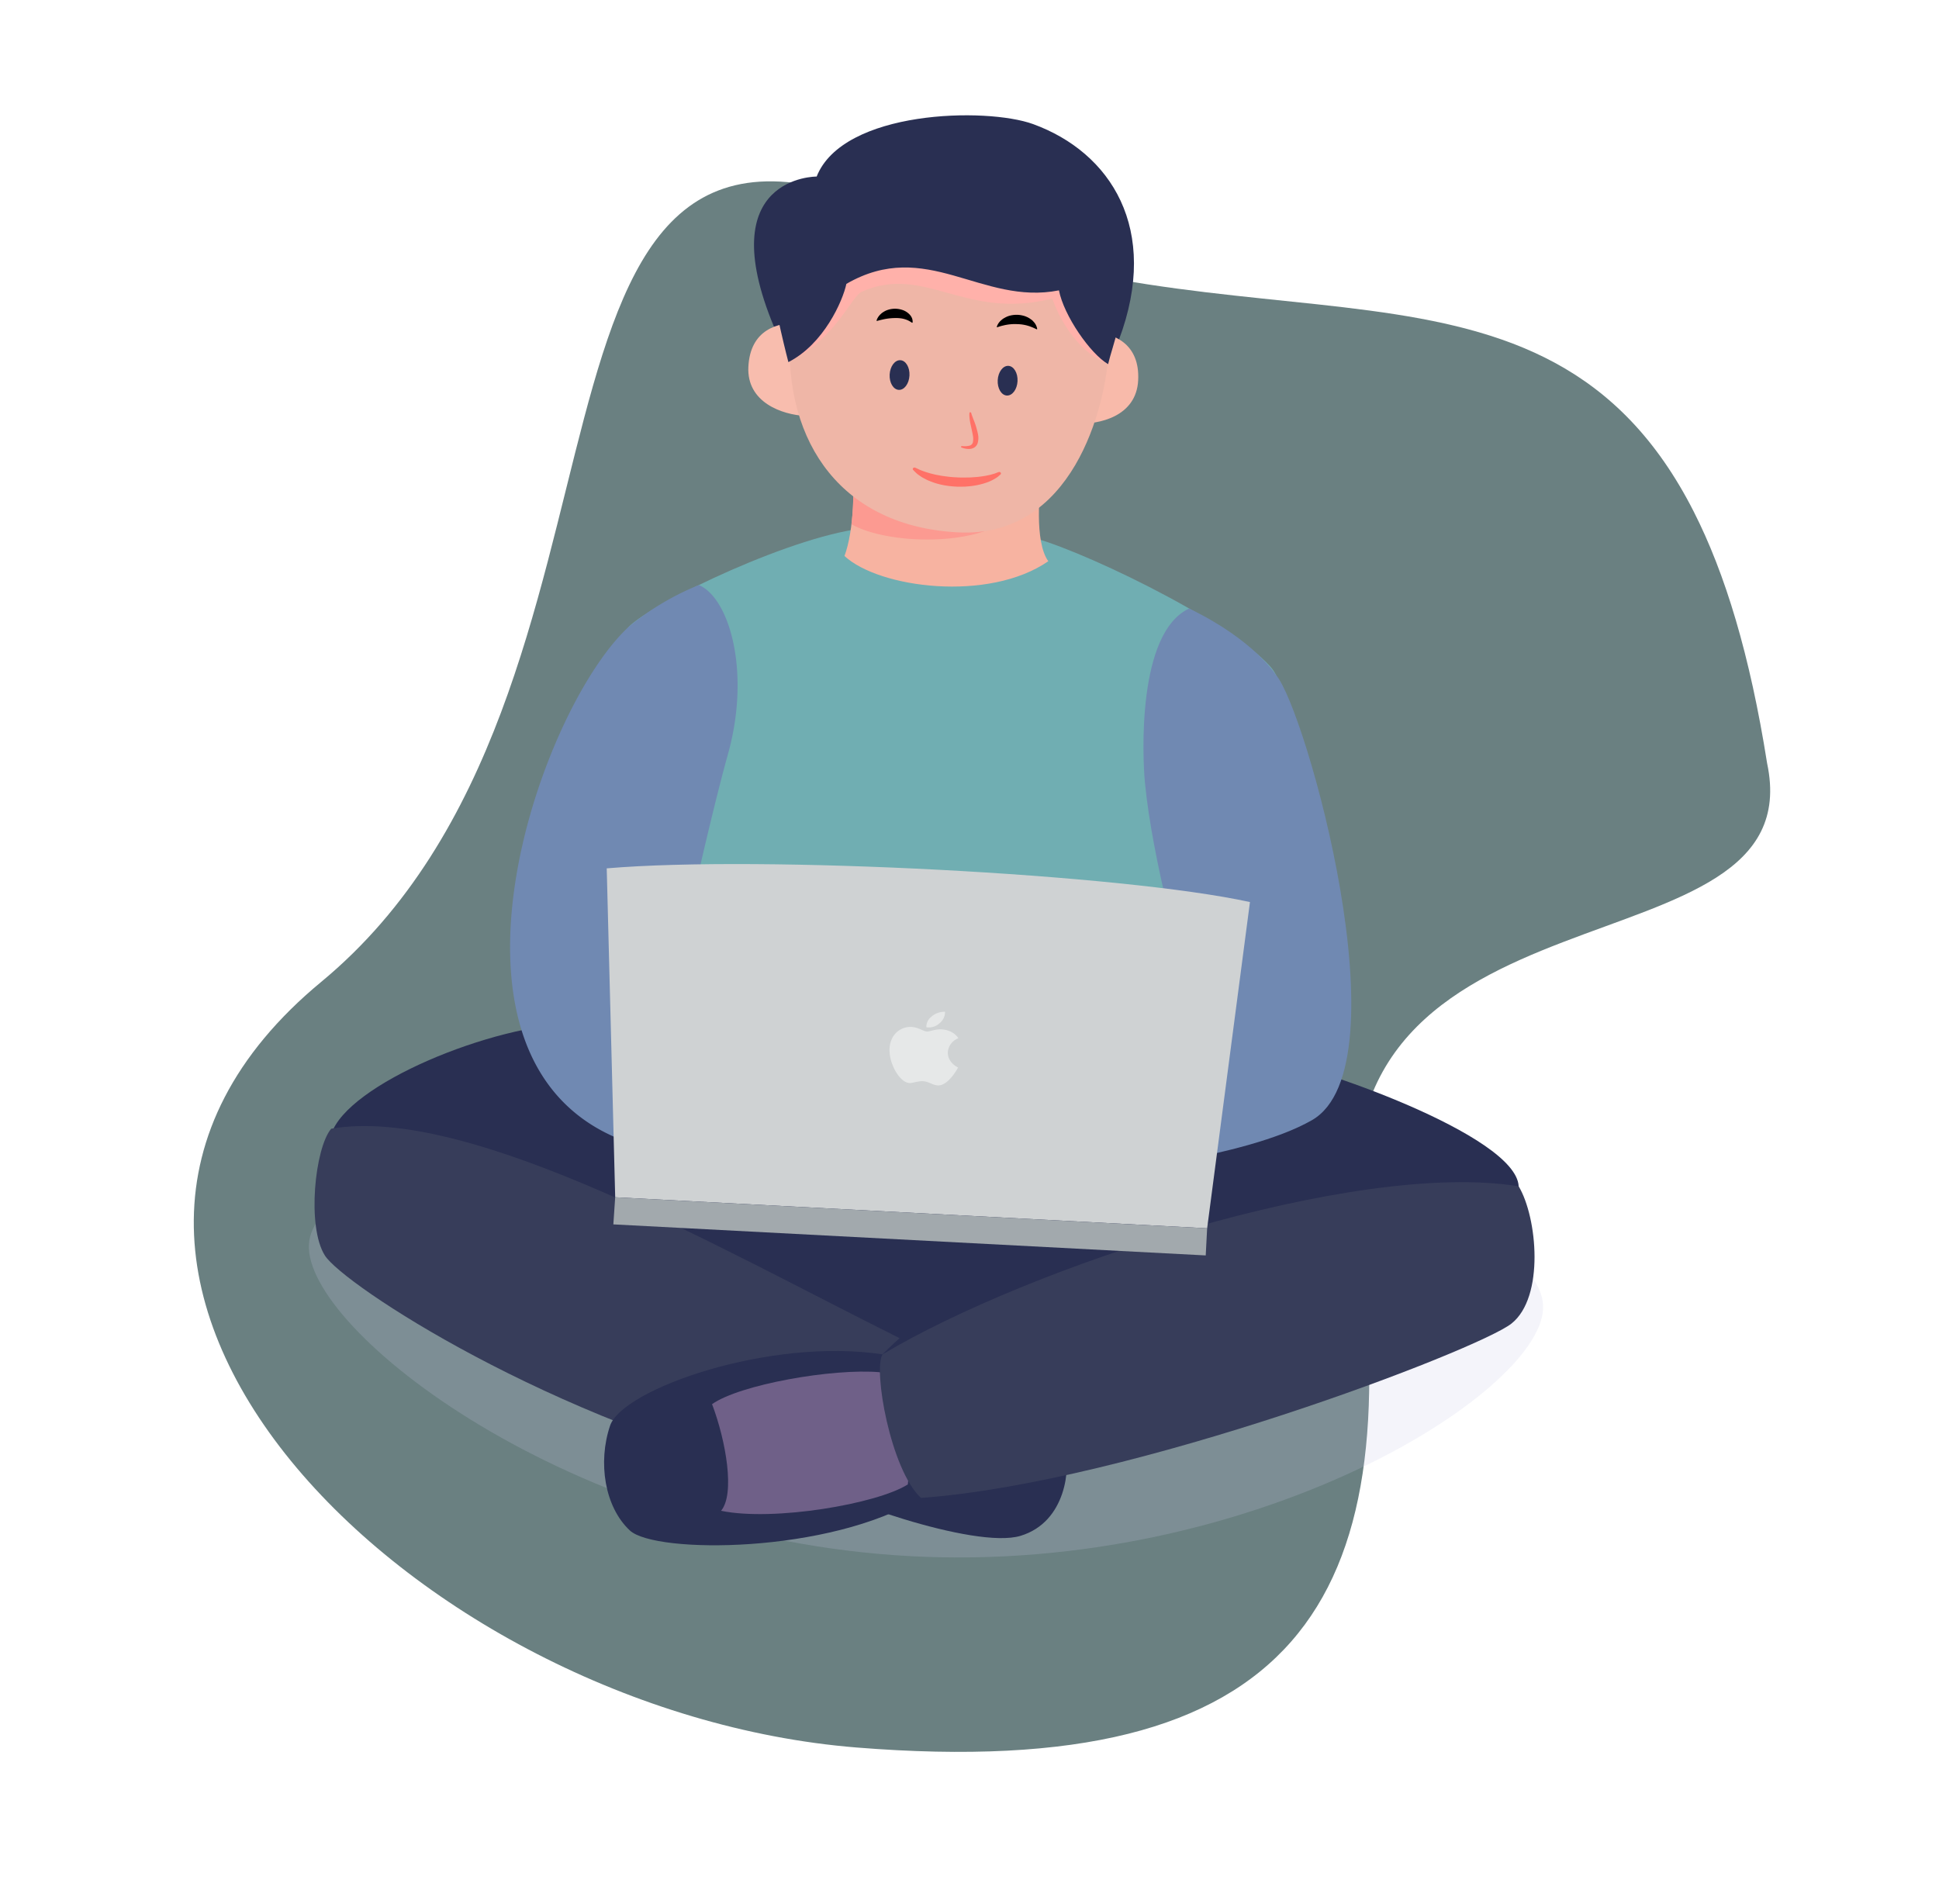<svg xmlns="http://www.w3.org/2000/svg" width="684.819" height="672.357" viewBox="0 0 684.819 672.357">
  <g id="programmer" transform="translate(-1144.806 -134.845)">
    <path id="Path_3" data-name="Path 3" d="M255.5,0C364.105,78.815,478.789,48.985,508.774,161.31c6.345,23.767,8.908,53.759,6.866,92.408,0,79.315-164.967,1.429-175.528,132.147S278.7,571.616,128.717,526.858-143.394,297.907,0,223,124.016-95.417,255.5,0Z" transform="matrix(0.978, -0.208, 0.208, 0.978, 1211.85, 263.568)" fill="rgba(67,95,96,0.79)"/>
    <g id="g8" transform="translate(-149.195 3954.721) rotate(3)">
      <g id="g10" transform="translate(1224.269 -3859.713)">
        <path id="path50" d="M2342.295-1501.05c0,30.185-97.71,98.785-218.237,98.785s-218.236-68.6-218.236-98.782,97.705-54.656,218.236-54.656,218.237,24.471,218.237,54.653" transform="translate(-1905.822 1911.669)" fill="rgba(202,202,230,0.2)"/>
        <path id="path52" d="M2255.451-1674.455c14.988.974,88.787,22.068,90.656,40.172s-155.189,97.929-224.017,97.106-200.414-75.71-195.74-93.541,54.443-41.644,85.073-43.737c38.33-2.621,244.028,0,244.028,0" transform="translate(-1920.506 2001.981)" fill="#292f52"/>
        <path id="path54" d="M2562-1273.877c10.44,2.229,28.671,14.573,35.214,17.864s35.058,18.516,37.4,25.1,1.87,25.922-14.023,31.683-69.18-10.287-76.192-16.047c-7.946-45.673,17.606-58.6,17.606-58.6" transform="translate(-2364.198 1699.421)" fill="#292f52"/>
        <path id="path56" d="M1914.437-1506.623c-5.362,6.995-6.888,34.975.124,44.85s82.736,54.314,170.147,69.95c-2.8-11.521,27.84-45.433,34.07-51.434-63.882-27.674-155.6-74.476-204.34-63.366" transform="translate(-1908.716 1875.966)" fill="#373d5a"/>
        <path id="path58" d="M2387.465-1221.915c-40.042-3.977-91.079,17.008-94.777,30.175s-.423,28.8,8.926,36.621,70.893,4.529,102.058-16.87c6.387-22.219-16.207-49.926-16.207-49.926" transform="translate(-2183.117 1660.658)" fill="#292f52"/>
        <path id="path60" d="M2481.951-1194.79c-16.712-.589-49.275,6.955-58.624,14.362,5.609,12.755,9.816,31.271,5.142,37.444,18.7,2.88,55.053-5.349,65.389-12.755.988-11.933-11.906-39.05-11.906-39.05" transform="translate(-2278.187 1639.883)" fill="#6f6088"/>
        <path id="path62" d="M2853.963-1510.047c7.176,10.7,11.218,38.678,0,48.553s-130.882,63.093-205.047,72.418c-11.219-9.326-19.322-44.439-16.207-49.926,49.862-33.464,162.667-77.356,221.254-71.045" transform="translate(-2428.361 1877.745)" fill="#373d5a"/>
        <path id="path64" d="M2452.743-2266.616c1.99,22.167-10.751,24.688-19.632,30.037s-6.076,21.4-2.8,48.553c-20.1,13.99-129.012,34.975-189.312,6.583,1.4-7.818,2.338-29.214.935-38.678s-6.544-14.812-24.774-24.276.935-111.1,8.882-119.737,57.027-35.8,82.736-39.089c0,0,39.264-2.058,55.157,0s73.387,25.922,88.813,41.558-1.4,79.413,0,95.049" transform="translate(-2124.353 2550.642)" fill="#70aeb2"/>
        <path id="path66" d="M2861.912-2107.684c2.494-.546,54.847-8.229,77.908-23.042,32.324-20.761-10-145.37-20.833-156.308,0,0-8.29-11.988-31.905-21.906-17.987,9.507-13.7,53.257-12.378,62.175,4.035,27.163,16.794,64.617,19.618,73.248-6.855,6.583-39.889,19.75-39.889,19.75l7.479,46.084" transform="translate(-2588.384 2478.947)" fill="#7089b2"/>
        <path id="path68" d="M2227.158-2102.559s-22.422.915-43.625-5.487c-76.26-23.029-38.939-151.565-8.556-182.014a95.662,95.662,0,0,1,23.66-15.721c11.039,4.029,19.928,29.645,13.425,58.932-6.092,27.433-14.82,80.648-14.82,86.135,6.858,4.387,26.8,13.167,26.8,13.167l3.115,44.988" transform="translate(-2073.293 2476.567)" fill="#7089b2"/>
        <path id="path70" d="M2473.961-1795.464H2264.609l-9.068-115.853c54.271-7.518,182.139-7.518,227.488,0l-9.068,115.853" transform="translate(-2157.458 2183.736)" fill="#cfd2d3"/>
        <path id="path74" d="M2496.852-1424.85v9.6h-209.5l.146-9.6h209.352" transform="translate(-2180.349 1813.121)" fill="#a2a9ad"/>
        <path id="path76" d="M2601.784-2523.038c-.808,7.409-1.559,25.787,3.74,32.371-20.257,15.636-59.207,12.617-71.985,1.919,2.8-8.779,2.8-26.884,0-32.644s33.031-10.148,33.031-10.148l35.214,8.5" transform="translate(-2357.375 2646.591)" fill="#f7b3a1"/>
        <path id="path78" d="M2408.092-2919.251c-24.954-52.137,12.273-53.777,12.273-53.777,8.1-23.957,58.557-27.661,75.411-22.492,27.735,8.5,46.871,34.53,34.216,74.485,0,0-15.6,59.89-53.224,59.788-37.746-.1-68.676-58-68.676-58" transform="translate(-2261.029 2997.555)" fill="#292f52"/>
        <path id="path80" d="M2822.745-2680.776c0,12.693-12.875,16.32-20.877,16.32s-5.687-11.333-5.687-18.453,1.111-14.191,9.117-14.191,17.448,3.292,17.448,16.324" transform="translate(-2546.244 2771.277)" fill="#f8baaa"/>
        <path id="path82" d="M2400.607-2671.286c0,12.693,12.875,16.321,20.877,16.321s5.688-11.333,5.688-18.454-1.111-14.187-9.117-14.187-17.448,3.292-17.448,16.321" transform="translate(-2261.839 2764.127)" fill="#f8bdae"/>
        <path id="path84" d="M2587.737-2440.812c-14.685,5.853-37.089,5.122-47.077,0a97.983,97.983,0,0,0,0-12.021c11.824,3.334,47.077,12.021,47.077,12.021" transform="translate(-2362.612 2587.316)" fill="#fc9a91"/>
        <path id="path86" d="M2450.607-2807.377c0,39.5,22.437,67.208,62.947,67.208s49.859-46.634,49.859-67.208-37.705-44.162-57.958-44.162c-49.238,0-54.847,44.162-54.847,44.162" transform="translate(-2297.816 2887.588)" fill="#efb6a7"/>
        <path id="path88" d="M2450.607-2785.282c16.517-9.191,20.863-24.3,24.617-26.2,21.738-10.971,36.812,8.322,67.311-1.1,0,0,6.233,16.923,20.877,22.107.684-10.906-15.088-29.531-24.374-36.927s-63.209-15.583-73.171,2.225-15.261,39.889-15.261,39.889" transform="translate(-2297.816 2875.783)" fill="#ffb1aa"/>
        <path id="path90" d="M2431.124-2836.557c12.154-6.995,18.073-22.634,19.008-28.667,27.422-17.828,47.989,5.214,75.1-1.646,2.184,8.78,12.154,21.723,18.7,25.126,1.208-6.9,5.489-18.288,2.064-25.972s-7.569-34.813-61.529-36.186-62.064,29.079-60.819,38.4,7.479,28.941,7.479,28.941" transform="translate(-2278.332 2927.058)" fill="#292f52"/>
        <path id="path92" d="M2722.059-2636.853c0,2.9-1.571,5.247-3.508,5.247s-3.5-2.35-3.5-5.247,1.571-5.247,3.5-5.247,3.508,2.35,3.508,5.247" transform="translate(-2488.09 2729.855)" fill="#292f52"/>
        <path id="path94" d="M2585.8-2636.853c0,2.9-1.57,5.247-3.5,5.247s-3.508-2.35-3.508-5.247,1.571-5.247,3.508-5.247,3.5,2.35,3.5,5.247" transform="translate(-2390.051 2729.855)" fill="#292f52"/>
        <path id="path96" d="M2710.428-2711.26s.022-.073.063-.2a3.326,3.326,0,0,1,.228-.56,5.43,5.43,0,0,1,1.212-1.583,4.9,4.9,0,0,1,1.043-.8,7.449,7.449,0,0,1,1.3-.688,8.747,8.747,0,0,1,1.541-.444,9.342,9.342,0,0,1,1.675-.175,8.857,8.857,0,0,1,1.694.135,7.38,7.38,0,0,1,1.593.428,6.4,6.4,0,0,1,1.361.691,4.235,4.235,0,0,1,1.062.823,4.733,4.733,0,0,1,1.174,1.626,3.994,3.994,0,0,1,.265.75l.03.132a.141.141,0,0,1-.127.161.182.182,0,0,1-.093-.01s-.206-.086-.565-.23a13.025,13.025,0,0,0-1.507-.547,7.36,7.36,0,0,0-1.032-.29,9.468,9.468,0,0,0-1.178-.231,13.6,13.6,0,0,0-2.614-.148,16.82,16.82,0,0,0-4.846.718,16.447,16.447,0,0,0-2.091.728.167.167,0,0,1-.213-.06.107.107,0,0,1-.015-.1l.037-.125" transform="translate(-2484.736 2785.296)"/>
        <path id="path98" d="M2558.83-2710.939a3.649,3.649,0,0,1,.27-.721,5.381,5.381,0,0,1,1.062-1.485,4.87,4.87,0,0,1,.886-.757,6.562,6.562,0,0,1,1.122-.662,8.185,8.185,0,0,1,2.823-.7,8.282,8.282,0,0,1,3.093.405,6.3,6.3,0,0,1,2.389,1.495,4.724,4.724,0,0,1,.662.9,2.989,2.989,0,0,1,.3.8,2.906,2.906,0,0,1,.1.75l-.008.142a.145.145,0,0,1-.161.128.164.164,0,0,1-.078-.02l-.46-.263a7.625,7.625,0,0,0-1.271-.586,9.531,9.531,0,0,0-1.959-.448,12.564,12.564,0,0,0-2.337-.02,19.872,19.872,0,0,0-4.349.75c-1.167.319-1.918.589-1.918.589a.153.153,0,0,1-.191-.069.108.108,0,0,1-.007-.076l.033-.151" transform="translate(-2375.659 2784.968)"/>
        <path id="path100" d="M2676.255-2572.808s.09.23.239.639c.135.392.411.955.7,1.636a28.485,28.485,0,0,1,1.885,5.224,6.447,6.447,0,0,1,0,3.2,2.811,2.811,0,0,1-1.021,1.455,3.4,3.4,0,0,1-1.552.609,6.716,6.716,0,0,1-2.222-.128c-.494-.125-.767-.208-.767-.208a.256.256,0,0,1-.179-.335.286.286,0,0,1,.265-.175l.022,0s.281-.01.752-.01a6.575,6.575,0,0,0,1.81-.26,1.625,1.625,0,0,0,1.238-1.306,6.58,6.58,0,0,0-.176-2.535c-.415-1.833-1.043-3.729-1.339-5.21a12.763,12.763,0,0,1-.247-1.827,3.314,3.314,0,0,1,.011-.7l0-.023a.3.3,0,0,1,.344-.22.29.29,0,0,1,.236.181" transform="translate(-2458.064 2677.808)" fill="#ff7167"/>
        <path id="path102" d="M2614.944-2489.8s.475.171,1.275.507a10.116,10.116,0,0,0,1.414.494c.52.171,1.111.349,1.81.507.67.181,1.417.33,2.21.471.778.175,1.642.227,2.5.375.879.082,1.784.161,2.708.22s1.87.079,2.816.069c.946.04,1.892-.043,2.823-.069.92-.092,1.851-.092,2.719-.23.878-.105,1.731-.2,2.524-.349.811-.115,1.526-.316,2.232-.441.658-.194,1.3-.336,1.836-.507.512-.2,1.01-.336,1.38-.491.718-.332,1.167-.517,1.167-.517l.09-.036a.632.632,0,0,1,.789.25.475.475,0,0,1-.09.56s-.34.352-1.006.961a15.679,15.679,0,0,1-3.209,1.926,21.2,21.2,0,0,1-2.363.885,21.723,21.723,0,0,1-2.741.711c-.965.218-1.97.332-3,.471-1.032.059-2.079.171-3.134.155a30.1,30.1,0,0,1-3.145-.138,28.084,28.084,0,0,1-3.017-.441,21.872,21.872,0,0,1-2.749-.731c-.427-.145-.842-.283-1.242-.421-.385-.175-.755-.342-1.114-.507a11.65,11.65,0,0,1-1.888-1.027,7.161,7.161,0,0,1-1.29-.925c-.632-.547-.98-.879-.98-.879a.49.49,0,0,1,.038-.753.673.673,0,0,1,.639-.1" transform="translate(-2415.461 2615.19)" fill="#ff7167"/>
      </g>
      <path id="apple" d="M13.635,2.277A6.917,6.917,0,0,1,18.4,0a5.047,5.047,0,0,1-1.567,4.183,5.559,5.559,0,0,1-4.514,1.833A4.37,4.37,0,0,1,13.635,2.277ZM12.568,7.509c1.025,0,2.926-1.216,5.4-1.216,4.261,0,5.937,2.617,5.937,2.617a5.721,5.721,0,0,0-3.278,4.958c0,3.961,4.084,5.326,4.084,5.326S21.858,26.132,18,26.132c-1.771,0-3.148-1.03-5.014-1.03-1.9,0-3.789,1.069-5.018,1.069C4.449,26.17,0,19.59,0,14.3,0,9.1,3.765,6.366,7.3,6.366c2.3,0,4.078,1.143,5.271,1.143Z" transform="translate(1425.938 -3543.604) rotate(2)" fill="#e6e8e8"/>
    </g>
  </g>
</svg>
